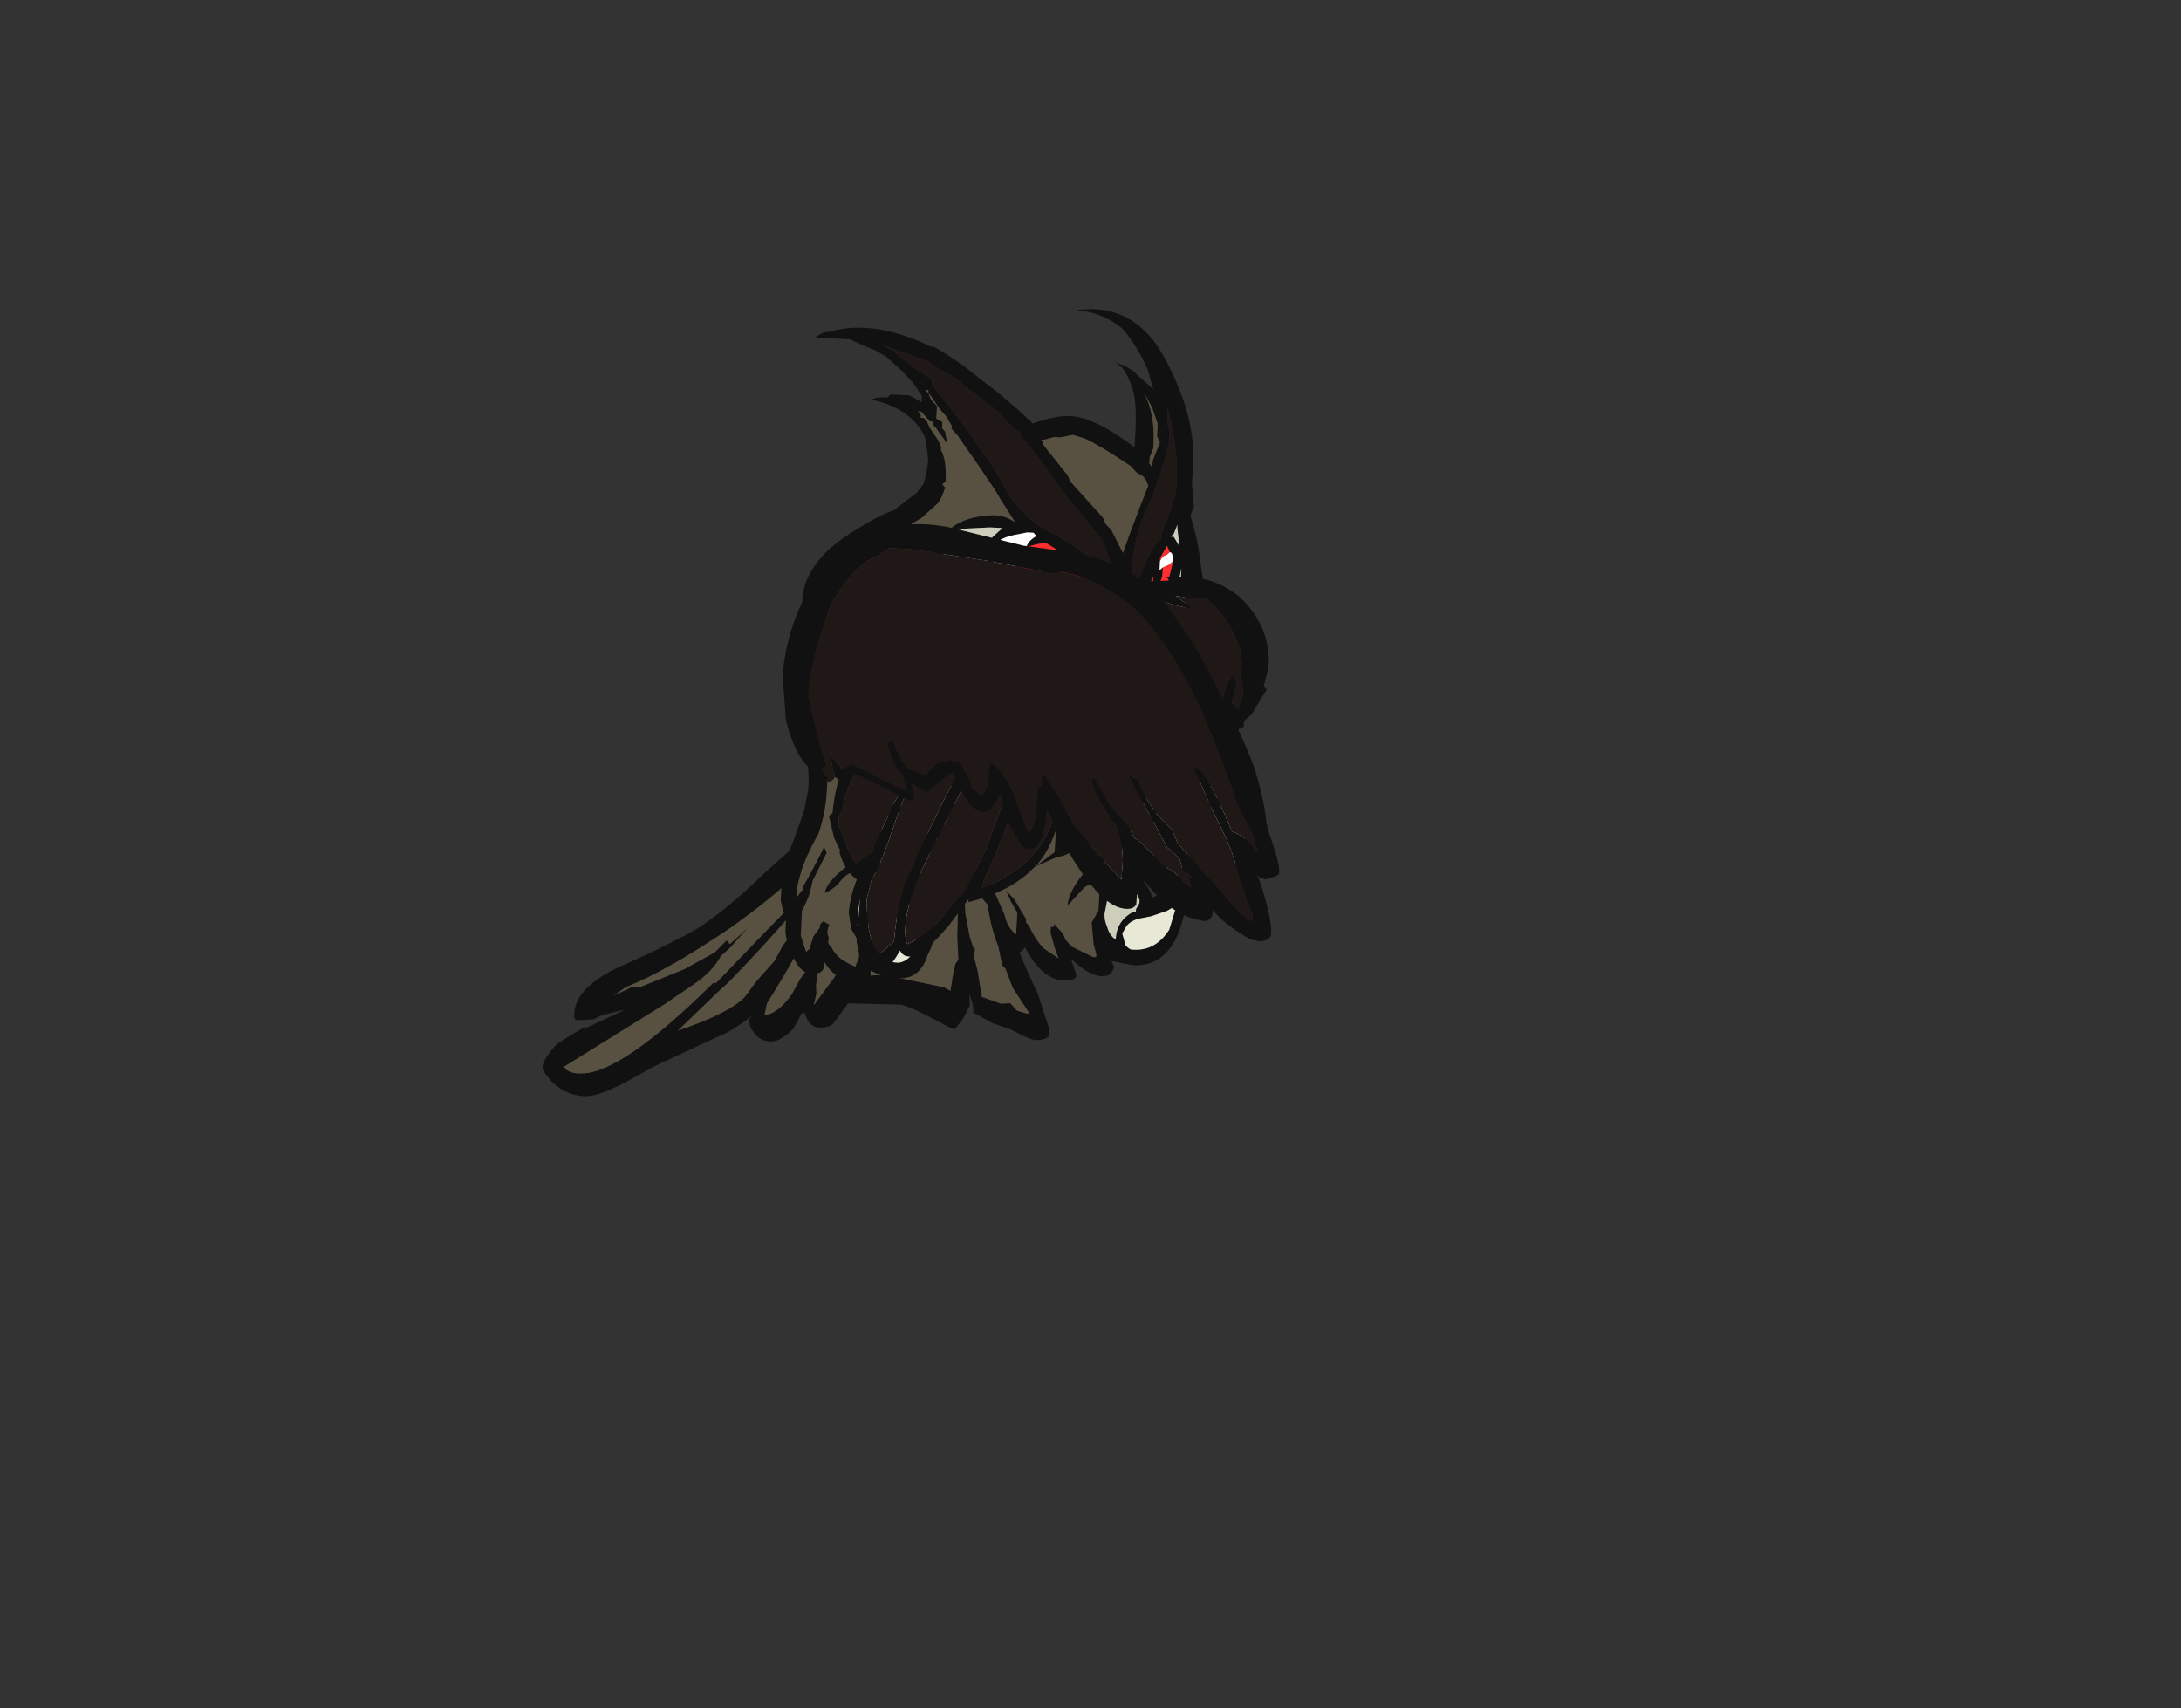 <?xml version="1.0" encoding="UTF-8" standalone="no"?>
<svg xmlns:ffdec="https://www.free-decompiler.com/flash" xmlns:xlink="http://www.w3.org/1999/xlink" ffdec:objectType="frame" height="191.95px" width="245.05px" xmlns="http://www.w3.org/2000/svg">
  <rect width="100%" height="100%" fill="#333333" stroke="none"/>
  <g transform="matrix(1.0, 0.0, 0.0, 1.0, 114.05, 80.5)">
    <use ffdec:characterId="295" ffdec:characterName="a_OwlTail" height="33.25" transform="matrix(0.999, -0.048, 0.059, 1.224, -54.9, 2.2)" width="57.05" xlink:href="#sprite0"/>
    <use ffdec:characterId="293" ffdec:characterName="a_OwlBody" height="77.0" transform="matrix(0.999, 0.051, -0.051, 0.999, -22.85, -47.5)" width="53.2" xlink:href="#sprite1"/>
    <use ffdec:characterId="261" ffdec:characterName="a_OwlWingBack9" height="43.4" transform="matrix(1.093, -0.03, -0.077, 0.997, -18.921, -14.614)" width="44.1" xlink:href="#sprite2"/>
    <use ffdec:characterId="259" ffdec:characterName="a_OwlWing9" height="39.2" transform="matrix(1.058, 0.205, -0.077, 0.997, -24.582, -24.489)" width="53.55" xlink:href="#sprite3"/>
  </g>
  <defs>
    <g id="sprite0" transform="matrix(1.0, 0.0, 0.0, 1.0, 0.0, 0.0)">
      <use ffdec:characterId="294" height="4.75" transform="matrix(7.0, 0.0, 0.0, 7.0, 0.0, 0.0)" width="8.15" xlink:href="#shape0"/>
    </g>
    <g id="shape0" transform="matrix(1.0, 0.0, 0.0, 1.0, 0.0, 0.0)">
      <path d="M7.3 1.25 L7.35 1.6 7.45 1.85 7.4 2.0 7.6 2.75 7.7 3.05 Q7.8 3.3 7.9 3.5 L8.0 3.7 8.15 4.15 8.15 4.25 Q8.1 4.3 7.95 4.3 7.85 4.3 7.55 4.15 L7.25 4.05 6.95 3.9 6.95 3.8 6.9 3.65 6.9 3.8 6.8 3.95 6.65 4.1 6.6 4.1 Q6.0 3.8 5.8 3.75 L4.95 3.7 4.7 3.95 Q4.65 4.0 4.5 4.0 4.3 4.0 4.25 3.8 L4.2 3.8 4.05 4.0 Q3.85 4.15 3.7 4.15 3.5 4.15 3.4 4.0 3.35 3.95 3.35 3.85 L3.4 3.8 Q3.05 4.0 2.85 4.05 L1.8 4.4 1.3 4.6 Q0.9 4.75 0.7 4.75 0.4 4.75 0.15 4.55 0.0 4.4 0.0 4.35 0.0 4.25 0.25 4.05 0.45 3.95 0.7 3.85 L0.75 3.85 1.35 3.65 1.3 3.65 1.0 3.7 0.85 3.75 0.6 3.75 Q0.55 3.75 0.55 3.7 0.55 3.35 1.25 3.1 2.2 2.8 2.65 2.6 3.15 2.35 3.7 1.95 L4.6 1.35 4.65 1.25 4.75 1.1 4.9 0.8 4.95 0.8 Q5.2 0.4 5.65 0.1 6.2 -0.2 6.85 0.3 L7.05 0.45 7.1 0.65 7.3 1.25 M7.15 1.1 L7.1 0.95 7.0 0.6 Q6.7 0.2 6.3 0.2 5.75 0.2 5.4 0.45 5.2 0.6 5.1 0.8 L4.95 1.05 4.95 1.1 Q4.85 1.25 4.7 1.5 4.45 1.95 3.1 2.65 2.1 3.15 1.4 3.35 L1.2 3.45 1.5 3.35 1.65 3.35 2.35 3.15 2.85 2.95 3.05 2.8 3.1 2.85 3.4 2.65 3.1 2.9 2.95 3.0 Q2.8 3.2 2.5 3.35 L2.0 3.6 0.35 4.35 Q0.4 4.45 0.65 4.45 1.3 4.45 2.8 3.35 L2.85 3.35 Q4.4 2.15 4.7 1.95 4.1 2.55 3.05 3.35 L2.9 3.45 2.2 3.95 Q3.05 3.75 3.3 3.55 L3.5 3.35 3.8 3.1 3.95 2.9 Q4.35 2.5 4.45 2.45 L4.5 2.5 Q4.5 2.6 3.9 3.35 L3.65 3.65 3.6 3.8 Q3.8 3.8 4.05 3.55 L4.2 3.35 4.35 3.2 4.35 3.25 Q4.65 2.3 4.8 2.3 4.85 2.3 4.85 2.35 L4.85 2.4 4.6 2.9 4.6 3.0 4.55 3.15 4.5 3.2 4.45 3.45 4.45 3.55 4.4 3.7 4.75 3.35 5.05 2.95 5.45 2.25 Q5.55 2.25 5.55 2.35 5.55 2.45 5.35 2.85 L5.1 3.3 5.1 3.4 5.15 3.35 5.55 3.35 6.5 3.55 6.6 3.6 6.65 3.4 6.7 3.25 6.75 3.2 6.75 2.9 6.85 1.75 6.9 2.3 6.9 2.6 6.95 2.9 7.0 3.05 Q7.05 3.05 7.0 3.15 L7.05 3.35 7.1 3.7 7.4 3.8 7.55 3.8 7.65 3.9 Q7.8 3.95 7.85 3.95 L7.6 3.6 7.5 3.35 7.45 3.3 7.4 3.05 Q7.25 2.7 7.25 2.25 L7.25 1.4 7.15 1.1" fill="#111111" fill-rule="evenodd" stroke="none"/>
      <path d="M7.15 1.1 L7.25 1.4 7.25 2.25 Q7.25 2.7 7.4 3.05 L7.45 3.3 7.5 3.35 7.6 3.6 7.85 3.95 Q7.8 3.95 7.65 3.9 L7.55 3.8 7.4 3.8 7.1 3.7 7.05 3.35 7.0 3.15 Q7.05 3.05 7.0 3.05 L6.95 2.9 6.9 2.6 6.9 2.3 6.85 1.75 6.75 2.9 6.75 3.2 6.7 3.25 6.65 3.4 6.6 3.6 6.5 3.55 5.55 3.35 5.15 3.35 5.1 3.4 5.1 3.3 5.35 2.85 Q5.55 2.45 5.55 2.35 5.55 2.25 5.45 2.25 L5.05 2.95 4.75 3.35 4.4 3.7 4.45 3.55 4.45 3.45 4.5 3.2 4.55 3.15 4.6 3.0 4.6 2.9 4.85 2.4 4.85 2.35 Q4.85 2.3 4.8 2.3 4.65 2.3 4.35 3.25 L4.35 3.2 4.2 3.35 4.05 3.55 Q3.8 3.8 3.6 3.8 L3.65 3.65 3.9 3.35 Q4.5 2.6 4.5 2.5 L4.45 2.45 Q4.35 2.5 3.95 2.9 L3.8 3.1 3.5 3.35 3.3 3.55 Q3.05 3.75 2.2 3.95 L2.9 3.45 3.05 3.35 Q4.1 2.55 4.7 1.95 4.4 2.15 2.85 3.35 L2.8 3.35 Q1.3 4.45 0.65 4.45 0.4 4.45 0.35 4.35 L2.0 3.6 2.5 3.35 Q2.8 3.2 2.95 3.0 L3.1 2.9 3.4 2.65 3.1 2.85 3.05 2.8 2.85 2.95 2.35 3.15 1.65 3.35 1.5 3.35 1.2 3.45 1.4 3.35 Q2.1 3.15 3.1 2.65 4.45 1.95 4.7 1.5 4.85 1.25 4.95 1.1 L4.95 1.05 5.1 0.8 Q5.2 0.6 5.4 0.45 5.75 0.2 6.3 0.2 6.7 0.2 7.0 0.6 L7.1 0.95 7.15 1.1" fill="#585141" fill-rule="evenodd" stroke="none"/>
    </g>
    <g id="sprite1" transform="matrix(1.0, 0.0, 0.0, 1.0, 0.0, 0.0)">
      <use ffdec:characterId="292" height="11.0" transform="matrix(7.0, 0.0, 0.0, 7.0, 0.0, 0.0)" width="7.6" xlink:href="#shape1"/>
    </g>
    <g id="shape1" transform="matrix(1.0, 0.0, 0.0, 1.0, 0.0, 0.0)">
      <path d="M6.25 2.5 L6.25 2.75 6.3 3.1 6.25 3.25 Q6.4 3.65 6.45 4.0 6.6 4.65 6.6 5.25 6.6 5.8 6.05 6.45 L5.7 6.85 4.85 7.65 4.8 7.65 Q4.7 7.9 4.65 8.2 L4.65 8.45 Q5.1 8.2 5.3 8.35 L5.6 7.5 Q5.65 7.35 5.9 7.35 6.1 7.35 6.2 7.4 6.25 7.35 6.35 7.3 6.5 7.2 6.75 7.3 7.3 7.4 7.4 7.9 7.6 8.2 7.6 8.45 7.6 8.7 7.5 8.95 7.35 9.15 7.0 9.4 L6.75 8.8 6.65 8.85 6.5 9.1 6.5 9.3 Q6.5 9.65 6.4 9.95 6.2 10.5 5.7 10.5 L5.35 10.45 5.4 10.55 5.35 10.65 Q5.3 10.7 5.2 10.7 5.0 10.7 4.7 10.45 L4.8 10.7 Q4.8 10.8 4.6 10.8 4.3 10.8 4.05 10.45 L3.95 10.3 Q3.9 10.4 3.8 10.4 3.65 10.4 3.5 10.15 L3.4 9.75 Q3.25 9.55 3.05 9.4 L3.05 9.5 Q2.85 9.85 2.55 9.85 2.5 9.85 2.45 9.75 L2.5 10.05 Q2.5 10.3 2.4 10.5 2.3 10.9 1.95 10.9 1.7 10.9 1.5 10.8 L1.5 10.95 Q1.45 11.0 1.3 11.0 0.95 11.0 0.75 10.7 L0.75 10.75 Q0.75 10.9 0.55 10.9 0.35 10.9 0.2 10.55 0.1 10.35 0.1 10.2 L0.1 10.0 Q0.05 9.95 0.0 9.75 L0.0 9.45 Q0.0 9.2 0.15 8.8 L0.3 8.3 0.35 7.95 0.35 7.8 0.25 6.75 Q0.1 5.8 0.1 4.95 L0.1 4.85 Q0.15 4.25 0.9 3.75 1.25 3.5 1.5 3.4 L1.85 3.1 1.95 2.95 Q2.0 2.75 2.0 2.6 L2.0 2.55 1.95 2.25 1.9 2.15 Q1.65 1.75 1.05 1.65 1.1 1.6 1.3 1.6 L1.35 1.55 1.65 1.55 1.85 1.65 1.85 1.55 1.7 1.35 1.55 1.2 1.25 0.95 1.05 0.85 0.9 0.8 0.65 0.7 0.1 0.7 Q0.2 0.6 0.3 0.6 L0.3 0.6 Q1.0 0.35 1.95 0.75 L2.0 0.75 Q2.4 0.95 2.8 1.25 3.25 1.55 3.65 1.9 4.0 1.75 4.25 1.75 4.6 1.75 5.15 2.1 L5.3 2.2 5.3 1.9 Q5.3 1.6 5.25 1.35 5.1 0.9 4.9 0.85 5.15 0.9 5.3 1.05 L5.55 1.25 5.45 0.95 Q5.25 0.55 5.0 0.3 4.65 0.05 4.25 0.05 5.25 -0.15 5.8 0.9 6.25 1.7 6.25 2.4 L6.25 2.5 M5.8 1.75 L5.85 1.95 5.85 2.05 Q5.8 2.45 5.6 3.05 5.35 3.6 5.35 4.3 L5.45 4.45 Q5.5 4.15 5.7 3.75 L5.8 3.65 5.8 3.55 Q5.95 3.15 6.0 2.85 L6.0 2.7 Q6.0 2.2 5.8 1.55 L5.8 1.75 M6.05 3.4 L6.0 3.55 5.95 3.6 6.0 3.6 6.1 3.75 6.05 3.45 6.05 3.4 M5.95 3.85 L5.9 3.75 5.8 3.95 5.8 4.0 5.8 4.15 5.85 4.1 5.85 4.2 Q5.85 4.35 5.75 4.35 5.7 4.35 5.7 4.25 L5.65 4.4 5.65 4.5 5.75 4.55 5.85 4.55 5.9 4.4 5.95 4.35 5.95 4.3 6.0 4.05 6.0 4.0 6.0 3.95 Q6.0 3.85 5.95 3.85 M6.15 4.25 L6.15 4.1 6.1 4.4 Q6.0 4.6 5.9 4.7 L5.85 4.7 Q5.8 4.8 5.7 4.8 L5.6 4.8 5.7 5.0 Q5.85 5.2 6.0 5.2 6.2 5.2 6.25 4.8 L6.2 4.35 6.15 4.25 M5.9 6.1 L6.05 5.85 6.3 5.25 6.25 5.0 6.25 5.05 Q6.15 5.25 6.05 5.25 5.95 5.25 5.7 5.05 L5.7 5.15 Q5.7 5.4 5.6 5.6 L5.3 6.1 Q5.25 6.05 5.2 5.9 5.15 5.75 5.1 5.7 5.0 5.55 4.8 5.4 L4.7 5.3 4.55 5.35 4.0 5.45 Q3.55 5.45 3.1 5.25 L2.8 5.1 Q2.5 4.9 2.3 4.7 L2.35 4.75 2.65 4.95 2.85 5.05 3.1 5.15 Q3.6 5.35 4.0 5.35 4.2 5.35 4.65 5.2 L4.85 4.9 5.0 4.7 5.0 4.65 Q5.0 4.55 4.8 4.35 L4.8 4.45 Q4.8 4.6 4.65 4.8 4.45 5.0 4.2 5.0 L4.0 5.0 Q3.6 5.0 3.25 4.55 L3.1 4.2 3.05 4.15 3.0 3.95 3.0 3.9 3.1 3.75 3.25 3.6 3.05 3.6 2.55 3.65 2.45 3.7 2.35 4.0 2.25 4.2 2.25 4.35 2.2 4.5 2.2 4.6 Q2.15 4.45 2.15 4.3 L2.15 4.15 Q2.2 3.95 2.3 3.8 2.5 3.45 3.1 3.4 3.3 3.4 3.45 3.5 L3.2 3.15 3.1 3.0 2.8 2.6 2.45 2.15 2.35 2.05 2.35 2.0 2.25 1.85 2.15 1.75 2.0 1.55 1.95 1.5 1.95 1.45 1.9 1.45 1.95 1.5 2.0 1.6 2.1 1.7 2.1 1.9 2.2 1.95 2.2 2.05 2.25 2.1 2.3 2.3 2.1 2.05 2.05 2.0 2.05 1.95 2.0 1.95 1.85 1.8 1.8 1.8 1.85 1.85 1.85 1.9 1.9 1.9 1.95 1.95 2.0 2.05 2.15 2.25 2.2 2.35 2.2 2.4 Q2.3 2.55 2.3 2.9 L2.25 2.95 2.3 3.0 2.25 3.15 2.2 3.25 1.95 3.5 1.8 3.6 1.6 3.8 1.4 3.9 1.05 4.2 1.0 4.2 0.8 4.4 0.8 4.45 0.7 4.6 0.65 4.65 Q0.6 4.8 0.55 4.95 0.5 5.05 0.5 5.2 L0.45 5.45 Q0.45 5.75 0.55 6.2 L0.6 6.7 0.55 6.8 Q0.65 7.55 0.75 7.75 L0.7 7.8 0.65 7.75 0.65 7.95 Q0.65 8.3 0.55 8.65 0.35 9.05 0.3 9.3 0.25 9.5 0.25 9.6 L0.25 9.7 Q0.3 9.6 0.35 9.55 L0.35 9.5 Q0.55 9.1 0.65 8.85 L0.7 8.95 0.5 9.4 0.45 9.65 Q0.4 9.8 0.35 9.9 L0.35 10.3 0.45 10.55 0.5 10.5 0.55 10.3 0.65 10.15 0.65 10.1 0.7 10.05 0.8 10.1 Q0.75 10.2 0.8 10.3 L0.8 10.4 0.85 10.45 Q0.95 10.65 1.25 10.75 L1.3 10.6 1.3 10.55 1.25 10.35 1.25 10.3 1.15 10.15 1.1 9.9 Q1.1 9.65 1.2 9.35 L1.3 9.1 1.1 9.25 Q1.0 9.3 0.9 9.45 0.8 9.55 0.7 9.6 0.7 9.4 1.15 9.05 L1.3 8.9 1.4 8.7 1.3 8.2 Q1.3 7.9 1.35 7.8 1.5 7.5 1.8 7.65 L1.9 7.75 2.0 7.8 2.1 7.9 2.1 7.95 2.15 7.95 2.15 7.85 2.2 7.8 2.2 7.75 2.4 7.6 Q2.7 7.45 2.9 7.75 L2.95 7.8 Q3.05 7.85 3.15 8.05 L3.2 8.15 3.25 8.4 3.25 8.45 Q3.25 8.7 3.15 8.95 L3.15 9.0 3.05 9.15 3.15 9.2 3.25 9.3 Q3.4 9.4 3.45 9.5 L3.6 9.8 Q3.65 10.0 3.8 10.1 L3.8 9.75 3.7 9.6 3.6 9.4 3.75 9.55 3.95 9.85 3.95 9.9 4.0 9.95 Q4.1 10.15 4.25 10.3 L4.5 10.45 Q4.45 10.35 4.4 10.2 L4.35 10.05 4.35 9.95 4.4 9.95 4.4 9.9 4.55 10.05 4.6 10.15 4.7 10.25 5.05 10.4 5.1 10.4 5.1 10.35 5.05 10.2 5.0 9.85 5.1 9.65 5.1 9.25 Q5.05 9.25 4.95 9.25 4.9 9.25 4.85 9.3 L4.6 9.6 Q4.6 9.3 5.05 8.8 L5.15 8.65 5.1 8.6 Q5.05 8.55 5.0 8.55 L4.7 8.75 4.6 8.75 4.5 8.8 4.35 8.85 4.05 9.0 4.35 8.75 4.35 8.0 4.4 7.9 4.4 7.8 4.45 7.75 4.05 8.0 3.75 8.2 4.1 7.9 4.15 7.85 4.55 7.5 4.6 7.45 4.7 7.4 4.9 7.2 5.05 7.05 5.35 6.8 5.65 6.5 5.7 6.45 5.9 6.1 M5.4 1.3 Q5.6 1.65 5.6 2.1 L5.6 2.2 5.55 2.35 5.55 2.45 5.6 2.5 5.6 2.4 5.7 2.1 5.65 2.0 5.65 1.8 5.55 1.55 5.4 1.3 M3.6 2.25 L3.5 2.15 3.45 2.05 3.35 2.0 3.1 1.75 2.45 1.3 2.4 1.25 Q2.2 1.15 2.0 1.05 L1.95 1.0 1.45 0.85 1.15 0.75 1.35 0.85 1.7 1.1 1.95 1.25 2.0 1.3 2.0 1.35 2.6 2.05 2.95 2.5 3.1 2.7 3.35 3.1 3.4 3.15 Q3.65 3.45 3.95 3.6 4.45 3.8 4.75 4.1 5.0 4.35 5.1 4.5 L5.1 4.35 Q5.0 4.0 4.85 3.7 L4.35 3.15 4.25 3.05 3.9 2.6 3.6 2.25 M4.1 2.1 L4.0 2.1 3.85 2.15 3.8 2.15 3.85 2.25 4.25 2.7 4.3 2.8 4.85 3.35 4.9 3.45 5.0 3.55 5.2 3.9 Q5.3 3.55 5.45 3.1 L5.55 2.8 5.5 2.7 5.45 2.65 5.35 2.6 5.25 2.5 Q4.75 2.2 4.5 2.1 L4.3 2.05 4.1 2.1 M4.65 4.2 L4.65 4.2 M4.85 5.25 Q5.2 5.45 5.35 5.75 L5.45 5.45 5.5 5.15 5.4 4.8 5.3 4.5 5.1 4.8 4.85 5.2 4.85 5.25 M5.6 4.7 Q5.7 4.7 5.8 4.6 L5.7 4.6 5.6 4.5 5.6 4.7 M3.65 3.9 L3.65 3.9 Q3.65 3.8 3.8 3.7 L3.75 3.65 3.65 3.65 3.45 3.7 Q3.25 3.75 3.15 3.85 L3.1 3.9 3.1 3.95 3.05 4.05 3.1 4.1 3.2 4.35 3.45 4.65 3.6 4.75 3.8 4.85 4.0 4.9 Q4.4 4.9 4.6 4.65 4.65 4.5 4.65 4.35 4.65 4.5 4.55 4.65 4.4 4.8 4.15 4.8 3.85 4.8 3.65 4.55 3.55 4.35 3.5 4.2 L3.55 4.2 Q3.6 4.4 3.75 4.55 3.9 4.75 4.15 4.75 4.6 4.75 4.6 4.15 L3.95 3.8 Q3.7 3.85 3.65 3.9 M3.85 4.2 L4.05 4.2 4.0 4.1 3.95 4.05 3.9 4.05 Q3.95 4.0 4.05 4.0 4.2 4.0 4.2 4.2 4.2 4.4 4.05 4.4 3.95 4.4 3.9 4.25 L3.85 4.2 M5.45 8.6 L5.2 8.8 Q5.05 8.95 4.95 9.1 L5.1 9.1 5.25 9.2 5.25 9.35 5.2 9.7 Q5.2 9.8 5.25 9.9 5.3 10.05 5.4 10.1 5.4 9.8 5.65 9.65 L5.7 9.65 5.7 9.6 5.75 9.5 5.75 9.45 5.7 9.35 5.5 9.25 5.45 9.2 5.45 9.25 5.45 9.1 5.6 8.95 5.6 8.9 5.65 8.9 Q5.7 8.85 5.8 8.85 L5.95 8.8 6.0 8.8 5.95 8.75 Q5.8 8.35 5.8 8.2 5.8 8.1 5.9 8.0 6.0 7.85 6.15 7.8 L6.2 7.8 6.15 7.75 5.95 7.65 Q5.9 7.65 5.85 7.7 5.75 7.8 5.65 8.05 L5.55 8.35 5.45 8.6 M3.05 8.3 Q3.0 8.2 2.85 8.2 2.7 8.2 2.6 8.3 2.55 8.4 2.55 8.45 L2.65 8.95 2.65 9.1 2.7 9.2 2.7 9.5 2.75 9.5 2.85 9.3 2.95 9.15 2.95 9.1 3.05 8.95 3.15 8.6 3.05 8.3 M5.5 10.0 L5.55 10.15 Q5.55 10.2 5.65 10.25 L5.7 10.25 Q6.05 10.25 6.25 9.9 6.3 9.7 6.35 9.5 L6.2 9.6 5.95 9.7 5.75 9.75 Q5.6 9.8 5.55 9.9 L5.5 10.0 M2.45 7.8 Q2.35 7.85 2.3 7.95 L2.25 8.05 2.25 8.1 2.2 8.1 Q2.3 8.3 2.3 8.5 L2.3 8.6 2.45 8.65 2.45 8.6 2.4 8.45 2.45 8.55 2.45 8.5 Q2.45 8.35 2.55 8.2 2.65 8.05 2.85 8.05 L3.0 8.1 Q2.9 7.85 2.75 7.8 L2.55 7.75 Q2.5 7.75 2.45 7.8 M1.9 8.15 Q2.0 8.15 2.1 8.25 1.95 7.95 1.65 7.8 1.5 7.9 1.5 8.05 1.45 8.1 1.45 8.3 L1.5 8.55 Q1.5 8.0 1.9 8.15 M1.55 8.55 L1.55 8.95 Q1.55 9.1 1.6 9.2 L1.8 9.55 1.9 9.45 1.95 9.35 Q2.1 9.1 2.15 8.8 L2.1 8.55 Q2.0 8.25 1.8 8.25 1.6 8.25 1.55 8.55 M2.3 8.8 L2.25 9.1 2.2 9.2 2.2 9.25 Q2.3 9.2 2.35 9.15 L2.55 9.15 2.55 9.1 2.5 9.05 Q2.45 8.95 2.3 8.8 M1.25 10.1 L1.3 10.05 Q1.35 9.9 1.5 9.85 1.6 9.8 1.9 9.75 L1.9 9.6 1.8 9.65 Q1.6 9.65 1.45 9.05 L1.35 9.3 Q1.25 9.7 1.25 9.9 L1.25 10.1 M1.35 10.4 L1.4 10.5 1.45 10.55 1.45 10.4 Q1.55 10.2 1.8 9.85 L1.65 9.9 Q1.4 9.95 1.35 10.2 L1.35 10.3 Q1.35 10.35 1.35 10.4 M1.7 10.55 Q1.75 10.65 1.9 10.65 L1.95 10.65 Q2.15 10.6 2.2 10.35 L2.2 9.8 2.15 9.6 1.95 9.85 Q1.6 10.2 1.6 10.4 L1.6 10.45 1.7 10.55 M7.4 8.45 Q7.35 8.05 7.1 7.9 L7.05 7.9 Q6.85 7.8 6.8 7.95 L6.75 8.05 6.85 8.3 6.85 8.4 6.9 8.45 6.95 8.65 7.05 9.15 7.1 9.15 7.25 8.8 7.4 8.5 7.4 8.45 M7.0 7.7 Q6.8 7.55 6.65 7.5 6.55 7.5 6.45 7.65 L6.4 7.65 6.35 7.75 6.5 7.95 6.55 8.0 Q6.65 8.2 6.65 8.35 L6.65 8.5 6.7 8.4 6.75 8.35 6.65 8.05 Q6.65 7.95 6.7 7.85 L6.75 7.85 Q6.8 7.75 7.0 7.75 L7.05 7.75 7.0 7.7 M6.2 7.95 Q5.9 7.9 5.9 8.25 L5.9 8.3 5.95 8.35 6.1 8.7 6.1 8.8 6.2 9.0 6.2 9.2 Q6.3 9.15 6.4 8.9 L6.45 8.8 6.5 8.6 6.5 8.5 6.45 8.2 Q6.4 8.0 6.2 7.95 M5.9 9.1 L5.8 9.15 Q5.9 9.25 5.95 9.4 L6.05 9.35 6.0 9.1 5.9 9.1" fill="#111111" fill-rule="evenodd" stroke="none"/>
      <path d="M5.8 1.75 L5.8 1.55 Q6.0 2.2 6.0 2.7 L6.0 2.85 Q5.95 3.15 5.8 3.55 L5.8 3.65 5.7 3.75 Q5.5 4.15 5.45 4.45 L5.35 4.3 Q5.35 3.6 5.6 3.05 5.8 2.45 5.85 2.05 L5.85 1.95 5.8 1.75 M3.6 2.25 L3.9 2.6 4.25 3.05 4.35 3.15 4.85 3.7 Q5.0 4.0 5.1 4.35 L5.1 4.5 Q5.0 4.35 4.75 4.1 4.45 3.8 3.95 3.6 3.65 3.45 3.4 3.15 L3.35 3.1 3.1 2.7 2.95 2.5 2.6 2.05 2.0 1.35 2.0 1.3 1.95 1.25 1.7 1.1 1.35 0.85 1.15 0.75 1.45 0.85 1.95 1.0 2.0 1.05 Q2.2 1.15 2.4 1.25 L2.45 1.3 3.1 1.75 3.35 2.0 3.45 2.05 3.5 2.15 3.6 2.25" fill="#201717" fill-rule="evenodd" stroke="none"/>
      <path d="M6.05 3.4 L6.05 3.45 6.1 3.75 6.0 3.6 5.95 3.6 6.0 3.55 6.05 3.4 M6.15 4.25 L6.2 4.35 6.25 4.8 Q6.2 5.2 6.0 5.2 5.85 5.2 5.7 5.0 L5.6 4.8 5.7 4.8 Q5.8 4.8 5.85 4.7 L5.9 4.7 Q6.0 4.6 6.1 4.4 L6.15 4.1 6.15 4.25 M2.35 4.75 L2.3 4.65 2.2 4.5 2.25 4.35 2.25 4.2 2.35 4.0 2.45 3.7 2.55 3.65 3.05 3.6 3.25 3.6 3.1 3.75 3.0 3.9 3.0 3.95 3.05 4.15 3.1 4.2 3.25 4.55 Q3.6 5.0 4.0 5.0 L4.2 5.0 Q4.45 5.0 4.65 4.8 4.8 4.6 4.8 4.45 L4.8 4.35 Q5.0 4.55 5.0 4.65 L5.0 4.7 4.85 4.9 4.65 5.2 Q4.2 5.35 4.0 5.35 3.6 5.35 3.1 5.15 L2.85 5.05 2.65 4.95 2.35 4.75 M5.45 8.6 L5.55 8.35 5.65 8.05 Q5.75 7.8 5.85 7.7 5.9 7.65 5.95 7.65 L6.15 7.75 6.2 7.8 6.15 7.8 Q6.0 7.85 5.9 8.0 5.8 8.1 5.8 8.2 5.8 8.35 5.95 8.75 L6.0 8.8 5.95 8.8 5.8 8.85 Q5.7 8.85 5.65 8.9 L5.6 8.9 5.6 8.95 5.45 9.1 5.45 9.25 5.45 9.2 5.5 9.25 5.7 9.35 5.75 9.45 5.75 9.5 5.7 9.6 5.7 9.65 5.65 9.65 Q5.4 9.8 5.4 10.1 5.3 10.05 5.25 9.9 5.2 9.8 5.2 9.7 L5.25 9.35 5.25 9.2 5.1 9.1 4.95 9.1 Q5.05 8.95 5.2 8.8 L5.45 8.6 M1.9 8.15 Q1.5 8.0 1.5 8.55 L1.45 8.3 Q1.45 8.1 1.5 8.05 1.5 7.9 1.65 7.8 1.95 7.95 2.1 8.25 2.0 8.15 1.9 8.15 M2.45 7.8 Q2.5 7.75 2.55 7.75 L2.75 7.8 Q2.9 7.85 3.0 8.1 L2.85 8.05 Q2.65 8.05 2.55 8.2 2.45 8.35 2.45 8.5 L2.45 8.55 2.4 8.45 2.45 8.6 2.45 8.65 2.3 8.6 2.3 8.5 Q2.3 8.3 2.2 8.1 L2.25 8.1 2.25 8.05 2.3 7.95 Q2.35 7.85 2.45 7.8 M1.35 10.4 Q1.35 10.35 1.35 10.3 L1.35 10.2 Q1.4 9.95 1.65 9.9 L1.8 9.85 Q1.55 10.2 1.45 10.4 L1.45 10.55 1.4 10.5 1.35 10.4 M1.25 10.1 L1.25 9.9 Q1.25 9.7 1.35 9.3 L1.45 9.05 Q1.6 9.65 1.8 9.65 L1.9 9.6 1.9 9.75 Q1.6 9.8 1.5 9.85 1.35 9.9 1.3 10.05 L1.25 10.1 M2.3 8.8 Q2.45 8.95 2.5 9.05 L2.55 9.1 2.55 9.15 2.35 9.15 Q2.3 9.2 2.2 9.25 L2.2 9.2 2.25 9.1 2.3 8.8 M7.0 7.7 L7.05 7.75 7.0 7.75 Q6.8 7.75 6.75 7.85 L6.7 7.85 Q6.65 7.95 6.65 8.05 L6.75 8.35 6.7 8.4 6.65 8.5 6.65 8.35 Q6.65 8.2 6.55 8.0 L6.5 7.95 6.35 7.75 6.4 7.65 6.45 7.65 Q6.55 7.5 6.65 7.5 6.8 7.55 7.0 7.7" fill="#cccebb" fill-rule="evenodd" stroke="none"/>
      <path d="M5.8 4.0 L5.8 3.95 5.9 3.75 5.95 3.85 5.9 3.9 Q5.85 3.9 5.8 4.0 M6.0 4.0 L6.0 4.05 5.95 4.3 5.95 4.35 5.9 4.4 5.85 4.55 5.75 4.55 5.65 4.5 5.65 4.4 5.7 4.25 Q5.7 4.35 5.75 4.35 5.85 4.35 5.85 4.2 L5.85 4.1 5.95 4.05 6.0 4.0 M3.55 4.2 L3.85 4.2 3.9 4.25 Q3.95 4.4 4.05 4.4 4.2 4.4 4.2 4.2 4.2 4.0 4.05 4.0 3.95 4.0 3.9 4.05 3.85 4.0 3.8 3.95 L3.65 3.95 3.65 3.9 Q3.7 3.85 3.95 3.8 L4.6 4.15 Q4.6 4.75 4.15 4.75 3.9 4.75 3.75 4.55 3.6 4.4 3.55 4.2" fill="#ff2d2d" fill-rule="evenodd" stroke="none"/>
      <path d="M5.8 4.0 Q5.85 3.9 5.9 3.9 L5.95 3.85 Q6.0 3.85 6.0 3.95 L6.0 4.0 5.95 4.05 5.85 4.1 5.8 4.15 5.8 4.0 M4.65 4.2 L4.65 4.2 M3.55 4.2 L3.5 4.2 Q3.55 4.35 3.65 4.55 3.85 4.8 4.15 4.8 4.4 4.8 4.55 4.65 4.65 4.5 4.65 4.35 4.65 4.5 4.6 4.65 4.4 4.9 4.0 4.9 L3.8 4.85 3.6 4.75 3.45 4.65 3.2 4.35 3.1 4.1 3.05 4.05 3.1 3.95 3.1 3.9 3.15 3.85 Q3.25 3.75 3.45 3.7 L3.65 3.65 3.75 3.65 3.8 3.7 Q3.65 3.8 3.65 3.9 L3.65 3.9 3.65 3.95 3.8 3.95 Q3.85 4.0 3.9 4.05 L3.95 4.05 4.0 4.1 4.05 4.2 3.85 4.2 3.55 4.2 M5.6 4.7 L5.6 4.5 5.7 4.6 5.8 4.6 Q5.7 4.7 5.6 4.7" fill="#ffffff" fill-rule="evenodd" stroke="none"/>
      <path d="M2.35 4.75 L2.3 4.7 Q2.5 4.9 2.8 5.1 L3.1 5.25 Q3.55 5.45 4.0 5.45 L4.55 5.35 4.7 5.3 4.8 5.4 Q5.0 5.55 5.1 5.7 5.15 5.75 5.2 5.9 5.25 6.05 5.3 6.1 L5.6 5.6 Q5.7 5.4 5.7 5.15 L5.7 5.05 Q5.95 5.25 6.05 5.25 6.15 5.25 6.25 5.05 L6.25 5.0 6.3 5.25 6.05 5.85 5.9 6.1 5.8 6.15 5.7 6.35 5.7 6.45 5.65 6.45 5.65 6.5 5.35 6.8 5.5 6.45 Q5.5 6.25 5.25 6.45 L5.15 6.55 Q4.95 6.8 4.9 6.95 4.85 7.05 4.85 7.1 L4.85 7.15 4.9 7.2 4.7 7.4 Q4.7 7.25 4.65 7.2 4.55 7.15 4.35 7.3 4.15 7.5 4.1 7.65 L4.05 7.75 4.05 7.85 4.1 7.9 3.75 8.2 4.05 8.0 4.45 7.75 4.4 7.8 Q4.2 8.0 3.95 8.1 L3.25 8.45 3.25 8.4 3.2 8.15 3.15 8.05 Q3.05 7.85 2.95 7.8 L2.9 7.75 Q2.7 7.45 2.4 7.6 L2.2 7.75 2.2 7.8 2.15 7.85 2.15 7.95 2.1 7.95 2.1 7.9 2.0 7.8 1.9 7.75 1.8 7.4 Q1.6 6.75 1.6 6.15 1.6 5.5 1.9 4.85 L1.95 4.75 2.1 4.25 2.15 4.15 2.15 4.3 Q2.15 4.45 2.2 4.6 L2.2 4.5 2.3 4.65 2.35 4.75 M2.45 5.6 Q2.3 5.5 2.3 5.8 2.3 6.05 2.5 6.05 2.55 6.05 2.55 5.85 2.55 5.65 2.45 5.6 M4.1 6.4 L4.05 6.45 Q3.8 6.7 3.8 6.95 L3.85 7.05 Q3.9 7.2 4.0 7.2 4.25 7.2 4.4 6.6 L4.4 6.45 Q4.35 6.2 4.1 6.4 M3.35 6.0 Q3.3 5.95 3.15 5.95 L3.1 5.95 Q3.0 5.95 2.95 6.1 2.9 6.2 2.9 6.3 L2.9 6.5 Q2.95 6.7 3.1 6.7 3.3 6.7 3.4 6.45 L3.45 6.15 3.35 6.0 M3.15 7.7 L3.15 7.85 Q3.2 7.95 3.35 7.95 3.5 7.95 3.6 7.7 L3.6 7.45 Q3.6 7.05 3.4 7.2 3.15 7.3 3.15 7.7 M2.75 7.4 Q2.9 7.4 2.9 7.25 2.9 6.9 2.75 6.85 2.6 6.85 2.6 7.15 L2.6 7.25 Q2.65 7.4 2.75 7.4" fill="#6d6652" fill-rule="evenodd" stroke="none"/>
      <path d="M4.1 7.9 L4.05 7.85 4.05 7.75 4.1 7.65 Q4.15 7.5 4.35 7.3 4.55 7.15 4.65 7.2 4.7 7.25 4.7 7.4 L4.6 7.45 4.55 7.5 4.15 7.85 4.1 7.9 M4.9 7.2 L4.85 7.15 4.85 7.1 Q4.85 7.05 4.9 6.95 4.95 6.8 5.15 6.55 L5.25 6.45 Q5.5 6.25 5.5 6.45 L5.35 6.8 5.05 7.05 4.9 7.2 M5.7 6.45 L5.7 6.35 5.8 6.15 5.9 6.1 5.7 6.45 M2.45 5.6 Q2.55 5.65 2.55 5.85 2.55 6.05 2.5 6.05 2.3 6.05 2.3 5.8 2.3 5.5 2.45 5.6 M3.35 6.0 L3.45 6.15 3.4 6.45 Q3.3 6.7 3.1 6.7 2.95 6.7 2.9 6.5 L2.9 6.3 Q2.9 6.2 2.95 6.1 3.0 5.95 3.1 5.95 L3.15 5.95 Q3.3 5.95 3.35 6.0 M4.1 6.4 Q4.35 6.2 4.4 6.45 L4.4 6.6 Q4.25 7.2 4.0 7.2 3.9 7.2 3.85 7.05 L3.8 6.95 Q3.8 6.7 4.05 6.45 L4.1 6.4 M3.15 7.7 Q3.15 7.3 3.4 7.2 3.6 7.05 3.6 7.45 L3.6 7.7 Q3.5 7.95 3.35 7.95 3.2 7.95 3.15 7.85 L3.15 7.7 M2.75 7.4 Q2.65 7.4 2.6 7.25 L2.6 7.15 Q2.6 6.85 2.75 6.85 2.9 6.9 2.9 7.25 2.9 7.4 2.75 7.4" fill="#a29780" fill-rule="evenodd" stroke="none"/>
      <path d="M2.15 4.15 L2.1 4.25 1.95 4.75 1.9 4.85 Q1.6 5.5 1.6 6.15 1.6 6.75 1.8 7.4 L1.9 7.75 1.8 7.65 Q1.5 7.5 1.35 7.8 1.3 7.9 1.3 8.2 L1.4 8.7 1.3 8.9 1.15 9.05 Q0.7 9.4 0.7 9.6 0.8 9.55 0.9 9.45 1.0 9.3 1.1 9.25 L1.3 9.1 1.2 9.35 Q1.1 9.65 1.1 9.9 L1.15 10.15 1.25 10.3 1.25 10.35 1.3 10.55 1.3 10.6 1.25 10.75 Q0.95 10.65 0.85 10.45 L0.8 10.4 0.8 10.3 Q0.75 10.2 0.8 10.1 L0.7 10.05 0.65 10.1 0.65 10.15 0.55 10.3 0.5 10.5 0.45 10.55 0.35 10.3 0.35 9.9 Q0.4 9.8 0.45 9.65 L0.5 9.4 0.7 8.95 0.65 8.85 Q0.55 9.1 0.35 9.5 L0.35 9.55 Q0.3 9.6 0.25 9.7 L0.25 9.6 Q0.25 9.5 0.3 9.3 0.35 9.05 0.55 8.65 0.65 8.3 0.65 7.95 L0.65 7.75 0.7 7.8 0.75 7.75 Q0.65 7.55 0.55 6.8 L0.6 6.7 0.55 6.2 Q0.45 5.75 0.45 5.45 L0.5 5.2 Q0.5 5.05 0.55 4.95 0.6 4.8 0.65 4.65 L0.7 4.6 0.8 4.45 0.8 4.4 1.0 4.2 1.05 4.2 1.4 3.9 1.6 3.8 1.8 3.6 1.95 3.5 2.2 3.25 2.25 3.15 2.3 3.0 2.25 2.95 2.3 2.9 Q2.3 2.55 2.2 2.4 L2.2 2.35 2.15 2.25 2.0 2.05 1.95 1.95 1.9 1.9 1.85 1.9 1.85 1.85 1.8 1.8 1.85 1.8 2.0 1.95 2.05 1.95 2.05 2.0 2.1 2.05 2.3 2.3 2.25 2.1 2.2 2.05 2.2 1.95 2.1 1.9 2.1 1.7 2.0 1.6 1.95 1.5 1.9 1.45 1.95 1.45 1.95 1.5 2.0 1.55 2.15 1.75 2.25 1.85 2.35 2.0 2.35 2.05 2.45 2.15 2.8 2.6 3.1 3.0 3.2 3.15 3.45 3.5 Q3.3 3.4 3.1 3.4 2.5 3.45 2.3 3.8 2.2 3.95 2.15 4.15 M3.25 8.45 L3.95 8.1 Q4.2 8.0 4.4 7.8 L4.4 7.9 4.35 8.0 4.35 8.75 4.05 9.0 4.35 8.85 4.5 8.8 4.6 8.75 4.7 8.75 5.0 8.55 Q5.05 8.55 5.1 8.6 L5.15 8.65 5.05 8.8 Q4.6 9.3 4.6 9.6 L4.85 9.3 Q4.9 9.25 4.95 9.25 5.05 9.25 5.1 9.25 L5.1 9.65 5.0 9.85 5.05 10.2 5.1 10.35 5.1 10.4 5.05 10.4 4.7 10.25 4.6 10.15 4.55 10.05 4.4 9.9 4.4 9.95 4.35 9.95 4.35 10.05 4.4 10.2 Q4.45 10.35 4.5 10.45 L4.25 10.3 Q4.1 10.15 4.0 9.95 L3.95 9.9 3.95 9.85 3.75 9.55 3.6 9.4 3.7 9.6 3.8 9.75 3.8 10.1 Q3.65 10.0 3.6 9.8 L3.45 9.5 Q3.4 9.4 3.25 9.3 L3.15 9.2 3.05 9.15 3.15 9.0 3.15 8.95 Q3.25 8.7 3.25 8.45 M5.65 6.5 L5.65 6.45 5.7 6.45 5.65 6.5 M5.4 1.3 L5.55 1.55 5.65 1.8 5.65 2.0 5.7 2.1 5.6 2.4 5.6 2.5 5.55 2.45 5.55 2.35 5.6 2.2 5.6 2.1 Q5.6 1.65 5.4 1.3 M4.1 2.1 L4.3 2.05 4.5 2.1 Q4.75 2.2 5.25 2.5 L5.35 2.6 5.45 2.65 5.5 2.7 5.55 2.8 5.45 3.1 Q5.3 3.55 5.2 3.9 L5.0 3.55 4.9 3.45 4.85 3.35 4.3 2.8 4.25 2.7 3.85 2.25 3.8 2.15 3.85 2.15 4.0 2.1 4.1 2.1" fill="#585141" fill-rule="evenodd" stroke="none"/>
      <path d="M4.85 5.25 L4.85 5.2 5.1 4.8 5.3 4.5 5.4 4.8 5.5 5.15 5.45 5.45 5.35 5.75 Q5.2 5.45 4.85 5.25" fill="#e6e146" fill-rule="evenodd" stroke="none"/>
      <path d="M5.5 10.0 L5.55 9.9 Q5.6 9.8 5.75 9.75 L5.95 9.7 6.2 9.6 6.35 9.5 Q6.3 9.7 6.25 9.9 6.05 10.25 5.7 10.25 L5.65 10.25 Q5.55 10.2 5.55 10.15 L5.5 10.0 M3.05 8.3 L3.15 8.6 3.05 8.95 2.95 9.1 2.95 9.15 2.85 9.3 2.75 9.5 2.7 9.5 2.7 9.2 2.65 9.1 2.65 8.95 2.55 8.45 Q2.55 8.4 2.6 8.3 2.7 8.2 2.85 8.2 3.0 8.2 3.05 8.3 M1.55 8.55 Q1.6 8.25 1.8 8.25 2.0 8.25 2.1 8.55 L2.15 8.8 Q2.1 9.1 1.95 9.35 L1.9 9.45 1.8 9.55 1.6 9.2 Q1.55 9.1 1.55 8.95 L1.55 8.55 M7.4 8.45 L7.4 8.5 7.25 8.8 7.1 9.15 7.05 9.15 6.95 8.65 6.9 8.45 6.85 8.4 6.85 8.3 6.75 8.05 6.8 7.95 Q6.85 7.8 7.05 7.9 L7.1 7.9 Q7.35 8.05 7.4 8.45 M1.7 10.55 L1.6 10.45 1.6 10.4 Q1.6 10.2 1.95 9.85 L2.15 9.6 2.2 9.8 2.2 10.35 Q2.15 10.6 1.95 10.65 L1.9 10.65 Q1.75 10.65 1.7 10.55 M6.2 7.95 Q6.4 8.0 6.45 8.2 L6.5 8.5 6.5 8.6 6.45 8.8 6.4 8.9 Q6.3 9.15 6.2 9.2 L6.2 9.0 6.1 8.8 6.1 8.7 5.95 8.35 5.9 8.3 5.9 8.25 Q5.9 7.9 6.2 7.95" fill="#e8e8d7" fill-rule="evenodd" stroke="none"/>
    </g>
    <g id="sprite2" transform="matrix(1.0, 0.0, 0.0, 1.0, 22.05, 21.7)">
      <use ffdec:characterId="260" height="6.2" transform="matrix(7.0, 0.0, 0.0, 7.0, -22.05, -21.7)" width="6.3" xlink:href="#shape2"/>
    </g>
    <g id="shape2" transform="matrix(1.0, 0.0, 0.0, 1.0, 3.15, 3.1)">
      <path d="M1.15 -0.2 L0.95 0.4 Q0.85 0.7 0.5 0.85 L0.25 0.85 0.2 0.95 Q0.1 1.35 -0.1 1.55 -0.4 1.9 -1.0 2.05 L-1.0 2.0 -1.25 2.4 Q-1.6 2.9 -1.8 2.9 -1.9 2.9 -1.95 2.8 L-2.0 2.9 Q-2.1 3.1 -2.2 3.1 -2.5 3.1 -2.6 2.6 L-2.6 1.65 -2.65 1.65 Q-2.85 1.5 -2.95 1.2 L-2.95 1.15 -3.05 0.95 -3.15 0.6 -3.1 0.55 Q-3.1 -0.35 -2.5 -1.25 L-2.35 -1.55 Q-2.2 -1.95 -1.65 -2.35 -1.5 -2.45 -1.1 -2.7 -0.75 -2.95 -0.25 -3.0 0.75 -3.2 1.2 -3.05 L1.6 -3.05 1.55 -3.1 1.8 -3.1 Q2.25 -3.1 2.65 -2.75 3.15 -2.25 3.15 -1.6 L3.1 -1.3 3.15 -1.25 2.95 -0.85 2.85 -0.75 2.85 -0.65 2.8 -0.65 2.75 -0.55 Q2.65 -0.55 2.65 -0.6 L2.55 -0.7 1.95 -0.25 1.9 -0.3 1.8 -0.35 1.75 -0.45 Q1.55 -0.1 1.3 -0.1 1.2 -0.1 1.15 -0.15 L1.15 -0.2 1.25 -0.25 1.25 -0.2 Q1.5 -0.2 1.8 -0.75 2.15 -1.4 2.25 -1.5 2.1 -1.05 1.9 -0.7 1.9 -0.65 1.95 -0.65 2.45 -0.85 2.5 -1.05 2.55 -1.45 2.65 -1.5 L2.7 -1.35 2.65 -1.05 2.75 -0.95 2.8 -1.15 2.8 -1.25 2.75 -1.5 2.75 -1.7 2.7 -1.95 2.65 -2.05 Q2.55 -2.3 2.35 -2.55 L2.15 -2.75 2.0 -2.75 1.7 -2.8 1.95 -2.6 Q1.8 -2.6 1.45 -2.75 1.1 -2.85 0.6 -2.85 -0.15 -2.85 -0.8 -2.55 -1.35 -2.3 -1.85 -1.8 -2.1 -1.6 -2.3 -1.2 L-2.5 -0.9 -2.45 -0.85 -2.75 -0.2 -2.8 -0.1 Q-2.95 0.25 -2.95 0.45 L-2.95 0.5 -3.0 0.6 -3.0 0.75 -2.9 0.95 -2.85 1.1 -2.7 1.4 -2.6 1.3 -2.45 1.2 -2.45 1.1 -2.2 0.4 -2.15 0.3 Q-1.85 -0.6 -1.7 -0.75 -1.75 -0.55 -1.9 -0.15 L-2.1 0.45 -2.25 1.05 Q-2.35 1.45 -2.45 1.65 L-2.5 1.95 Q-2.45 2.65 -2.25 2.85 L-2.05 2.65 Q-2.05 2.15 -1.95 1.7 -1.85 1.45 -1.8 1.25 L-1.5 0.45 Q-1.1 -0.55 -0.85 -0.8 -1.1 -0.05 -1.55 1.05 L-1.7 1.45 Q-1.9 2.0 -1.9 2.4 -1.9 2.6 -1.85 2.7 -1.55 2.55 -1.35 2.25 L-1.05 1.85 -0.8 1.2 -0.6 0.45 -0.5 0.1 Q-0.4 -0.2 -0.35 -0.25 L-0.45 0.4 -0.45 0.45 Q-0.45 0.75 -0.85 1.85 0.0 1.5 0.15 0.75 L0.2 0.6 0.2 0.0 Q0.25 -0.4 0.3 -0.6 L0.35 -0.3 0.3 0.3 Q0.35 0.45 0.3 0.7 L0.3 0.75 Q0.7 0.7 0.85 0.4 L1.05 -0.2 1.1 -0.65 Q1.15 -0.95 1.25 -1.1 L1.3 -0.95 1.2 -0.5 1.15 -0.2" fill="#111111" fill-rule="evenodd" stroke="none"/>
      <path d="M1.15 -0.2 L1.2 -0.5 1.3 -0.95 1.25 -1.1 Q1.15 -0.95 1.1 -0.65 L1.05 -0.2 0.85 0.4 Q0.7 0.7 0.3 0.75 L0.3 0.7 Q0.35 0.45 0.3 0.3 L0.35 -0.3 0.3 -0.6 Q0.25 -0.4 0.2 0.0 L0.2 0.6 0.15 0.75 Q0.0 1.5 -0.85 1.85 -0.45 0.75 -0.45 0.45 L-0.45 0.4 -0.35 -0.25 Q-0.4 -0.2 -0.5 0.1 L-0.6 0.45 -0.8 1.2 -1.05 1.85 -1.35 2.25 Q-1.55 2.55 -1.85 2.7 -1.9 2.6 -1.9 2.4 -1.9 2.0 -1.7 1.45 L-1.55 1.05 Q-1.1 -0.05 -0.85 -0.8 -1.1 -0.55 -1.5 0.45 L-1.8 1.25 Q-1.85 1.45 -1.95 1.7 -2.05 2.15 -2.05 2.65 L-2.25 2.85 Q-2.45 2.65 -2.5 1.95 L-2.45 1.65 Q-2.35 1.45 -2.25 1.05 L-2.1 0.45 -1.9 -0.15 Q-1.75 -0.55 -1.7 -0.75 -1.85 -0.6 -2.15 0.3 L-2.2 0.4 -2.45 1.1 -2.45 1.2 -2.6 1.3 -2.7 1.4 -2.85 1.1 -2.9 0.95 -3.0 0.75 -3.0 0.6 -2.95 0.5 -2.95 0.45 Q-2.95 0.25 -2.8 -0.1 L-2.75 -0.2 -2.45 -0.85 -2.5 -0.9 -2.3 -1.2 Q-2.1 -1.6 -1.85 -1.8 -1.35 -2.3 -0.8 -2.55 -0.15 -2.85 0.6 -2.85 1.1 -2.85 1.45 -2.75 1.8 -2.6 1.95 -2.6 L1.7 -2.8 2.0 -2.75 2.15 -2.75 2.35 -2.55 Q2.55 -2.3 2.65 -2.05 L2.7 -1.95 2.75 -1.7 2.75 -1.5 2.8 -1.25 2.8 -1.15 2.75 -0.95 2.65 -1.05 2.7 -1.35 2.65 -1.5 Q2.55 -1.45 2.5 -1.05 2.45 -0.85 1.95 -0.65 1.9 -0.65 1.9 -0.7 2.1 -1.05 2.25 -1.5 2.15 -1.4 1.8 -0.75 1.5 -0.2 1.25 -0.2 L1.25 -0.25 1.15 -0.2" fill="#201717" fill-rule="evenodd" stroke="none"/>
    </g>
    <g id="sprite3" transform="matrix(1.0, 0.0, 0.0, 1.0, 26.6, 19.6)">
      <use ffdec:characterId="258" height="5.6" transform="matrix(7.0, 0.0, 0.0, 7.0, -26.6, -19.6)" width="7.65" xlink:href="#shape3"/>
    </g>
    <g id="shape3" transform="matrix(1.0, 0.0, 0.0, 1.0, 3.8, 2.8)">
      <path d="M-3.1 1.55 L-3.05 1.55 -3.1 1.55 M-3.05 1.6 L-3.0 1.55 -3.1 1.45 -3.1 1.4 -3.05 1.35 -3.2 0.95 -3.4 0.3 Q-3.4 -0.4 -3.15 -1.25 -2.95 -1.7 -2.7 -2.0 L-2.5 -2.15 -2.35 -2.3 -2.0 -2.35 -0.85 -2.4 0.1 -2.4 0.25 -2.45 Q0.7 -2.45 1.0 -2.3 1.75 -2.05 2.55 -0.6 L3.05 0.45 3.15 0.7 3.4 1.1 3.5 1.35 3.5 1.4 Q3.5 1.5 3.5 1.4 L3.35 1.25 Q3.2 1.15 3.1 1.15 2.7 0.35 2.5 0.25 L2.45 0.25 2.8 0.9 Q3.05 1.3 3.15 1.55 L3.4 2.2 3.5 2.4 3.5 2.5 3.45 2.5 3.3 2.4 2.3 1.5 2.2 1.3 1.95 1.1 Q1.7 0.8 1.65 0.65 L1.5 0.55 1.5 0.6 2.15 1.6 Q2.25 1.65 2.35 1.75 L2.4 1.9 2.5 1.95 2.55 2.0 2.5 2.0 2.55 2.15 2.4 2.1 2.4 2.05 2.25 1.95 2.1 1.9 2.0 1.8 1.75 1.6 1.65 1.55 1.55 1.4 1.2 1.05 1.0 0.75 Q0.95 0.7 0.95 0.75 0.95 0.9 1.3 1.35 1.45 1.45 1.5 1.95 L1.5 2.25 1.1 1.9 0.7 1.5 0.45 1.1 0.2 0.8 0.2 1.0 0.15 1.05 0.15 1.45 Q0.15 1.7 0.05 1.8 L-0.2 1.25 Q-0.3 1.05 -0.4 0.95 -0.45 0.85 -0.6 0.8 L-0.6 1.1 Q-0.6 1.25 -0.7 1.35 L-0.85 1.25 -0.85 1.2 Q-1.0 0.95 -1.1 0.85 L-1.1 0.9 -1.15 0.9 -1.2 0.85 -1.2 0.9 Q-1.35 0.9 -1.45 1.05 L-1.55 1.2 -1.8 1.15 Q-1.95 1.05 -2.05 0.8 L-2.1 0.75 -2.15 0.8 Q-2.15 0.85 -2.05 1.05 L-2.0 1.1 -2.05 1.1 -1.9 1.25 -1.8 1.5 -1.85 1.5 Q-2.05 1.45 -2.65 1.25 L-2.8 1.35 -3.0 1.15 -2.95 1.35 -2.9 1.5 Q-2.95 1.6 -3.0 1.6 L-3.05 1.6" fill="#201717" fill-rule="evenodd" stroke="none"/>
      <path d="M-3.1 1.55 L-3.15 1.5 -3.15 1.6 -3.25 1.45 Q-3.5 1.35 -3.7 0.75 L-3.8 0.05 Q-3.8 -0.85 -3.35 -1.75 -2.9 -2.6 -2.2 -2.7 -1.75 -2.85 -1.25 -2.8 L-0.35 -2.75 0.5 -2.8 Q1.1 -2.75 1.4 -2.6 L1.8 -2.3 Q2.25 -1.85 2.7 -1.1 3.15 -0.4 3.35 0.05 3.55 0.55 3.6 0.9 L3.65 1.05 Q3.85 1.5 3.85 1.65 3.85 1.7 3.75 1.75 L3.65 1.8 Q3.55 1.8 3.5 1.75 L3.55 1.8 Q3.8 2.4 3.8 2.65 3.8 2.75 3.65 2.8 L3.5 2.8 Q3.1 2.65 2.9 2.45 L2.9 2.5 Q2.9 2.6 2.8 2.65 L2.7 2.65 Q2.25 2.65 1.8 2.15 L1.75 2.4 1.75 2.6 Q1.7 2.7 1.55 2.7 1.2 2.7 0.7 2.0 0.45 1.6 0.3 1.35 L0.3 1.4 Q0.3 2.05 0.05 2.05 -0.05 2.05 -0.3 1.6 L-0.4 1.25 -0.45 1.35 Q-0.55 1.6 -0.65 1.6 -0.85 1.6 -1.0 1.3 L-1.15 1.05 -1.5 1.45 Q-1.6 1.45 -1.75 1.35 L-1.7 1.55 Q-1.7 1.6 -1.75 1.65 L-2.2 1.5 -2.55 1.4 -2.65 1.4 -2.7 1.5 -2.8 1.55 -2.9 1.5 -2.95 1.35 -3.0 1.15 -2.8 1.35 -2.65 1.25 Q-2.05 1.45 -1.85 1.5 L-1.8 1.5 -1.9 1.25 -2.05 1.1 -2.0 1.1 -2.05 1.05 Q-2.15 0.85 -2.15 0.8 L-2.1 0.75 -2.05 0.8 Q-1.95 1.05 -1.8 1.15 L-1.55 1.2 -1.45 1.05 Q-1.35 0.9 -1.2 0.9 L-1.2 0.85 -1.15 0.9 -1.1 0.9 -1.1 0.85 Q-1.0 0.95 -0.85 1.2 L-0.85 1.25 -0.7 1.35 Q-0.6 1.25 -0.6 1.1 L-0.6 0.8 Q-0.45 0.85 -0.4 0.95 -0.3 1.05 -0.2 1.25 L0.05 1.8 Q0.15 1.7 0.15 1.45 L0.15 1.05 0.2 1.0 0.2 0.8 0.45 1.1 0.7 1.5 1.1 1.9 1.5 2.25 1.5 1.95 Q1.45 1.45 1.3 1.35 0.95 0.9 0.95 0.75 0.95 0.7 1.0 0.75 L1.2 1.05 1.55 1.4 1.65 1.55 1.75 1.6 2.0 1.8 2.1 1.9 2.25 1.95 2.4 2.05 2.4 2.1 2.55 2.15 2.5 2.0 2.55 2.0 2.5 1.95 2.4 1.9 2.35 1.75 Q2.25 1.65 2.15 1.6 L1.5 0.6 1.5 0.55 1.65 0.65 Q1.7 0.8 1.95 1.1 L2.2 1.3 2.3 1.5 3.3 2.4 3.45 2.5 3.5 2.5 3.5 2.4 3.4 2.2 3.15 1.55 Q3.05 1.3 2.8 0.9 L2.45 0.25 2.5 0.25 Q2.7 0.35 3.1 1.15 3.2 1.15 3.35 1.25 L3.5 1.4 Q3.5 1.5 3.5 1.4 L3.5 1.35 3.4 1.1 3.15 0.7 3.05 0.45 2.55 -0.6 Q1.75 -2.05 1.0 -2.3 0.7 -2.45 0.25 -2.45 L0.1 -2.4 -0.85 -2.4 -2.0 -2.35 -2.35 -2.3 -2.5 -2.15 -2.7 -2.0 Q-2.95 -1.7 -3.15 -1.25 -3.4 -0.4 -3.4 0.3 L-3.2 0.95 -3.05 1.35 -3.1 1.4 -3.1 1.45 -3.0 1.55 -3.05 1.6 -3.05 1.55 -3.1 1.55" fill="#111111" fill-rule="evenodd" stroke="none"/>
    </g>
  </defs>
</svg>
